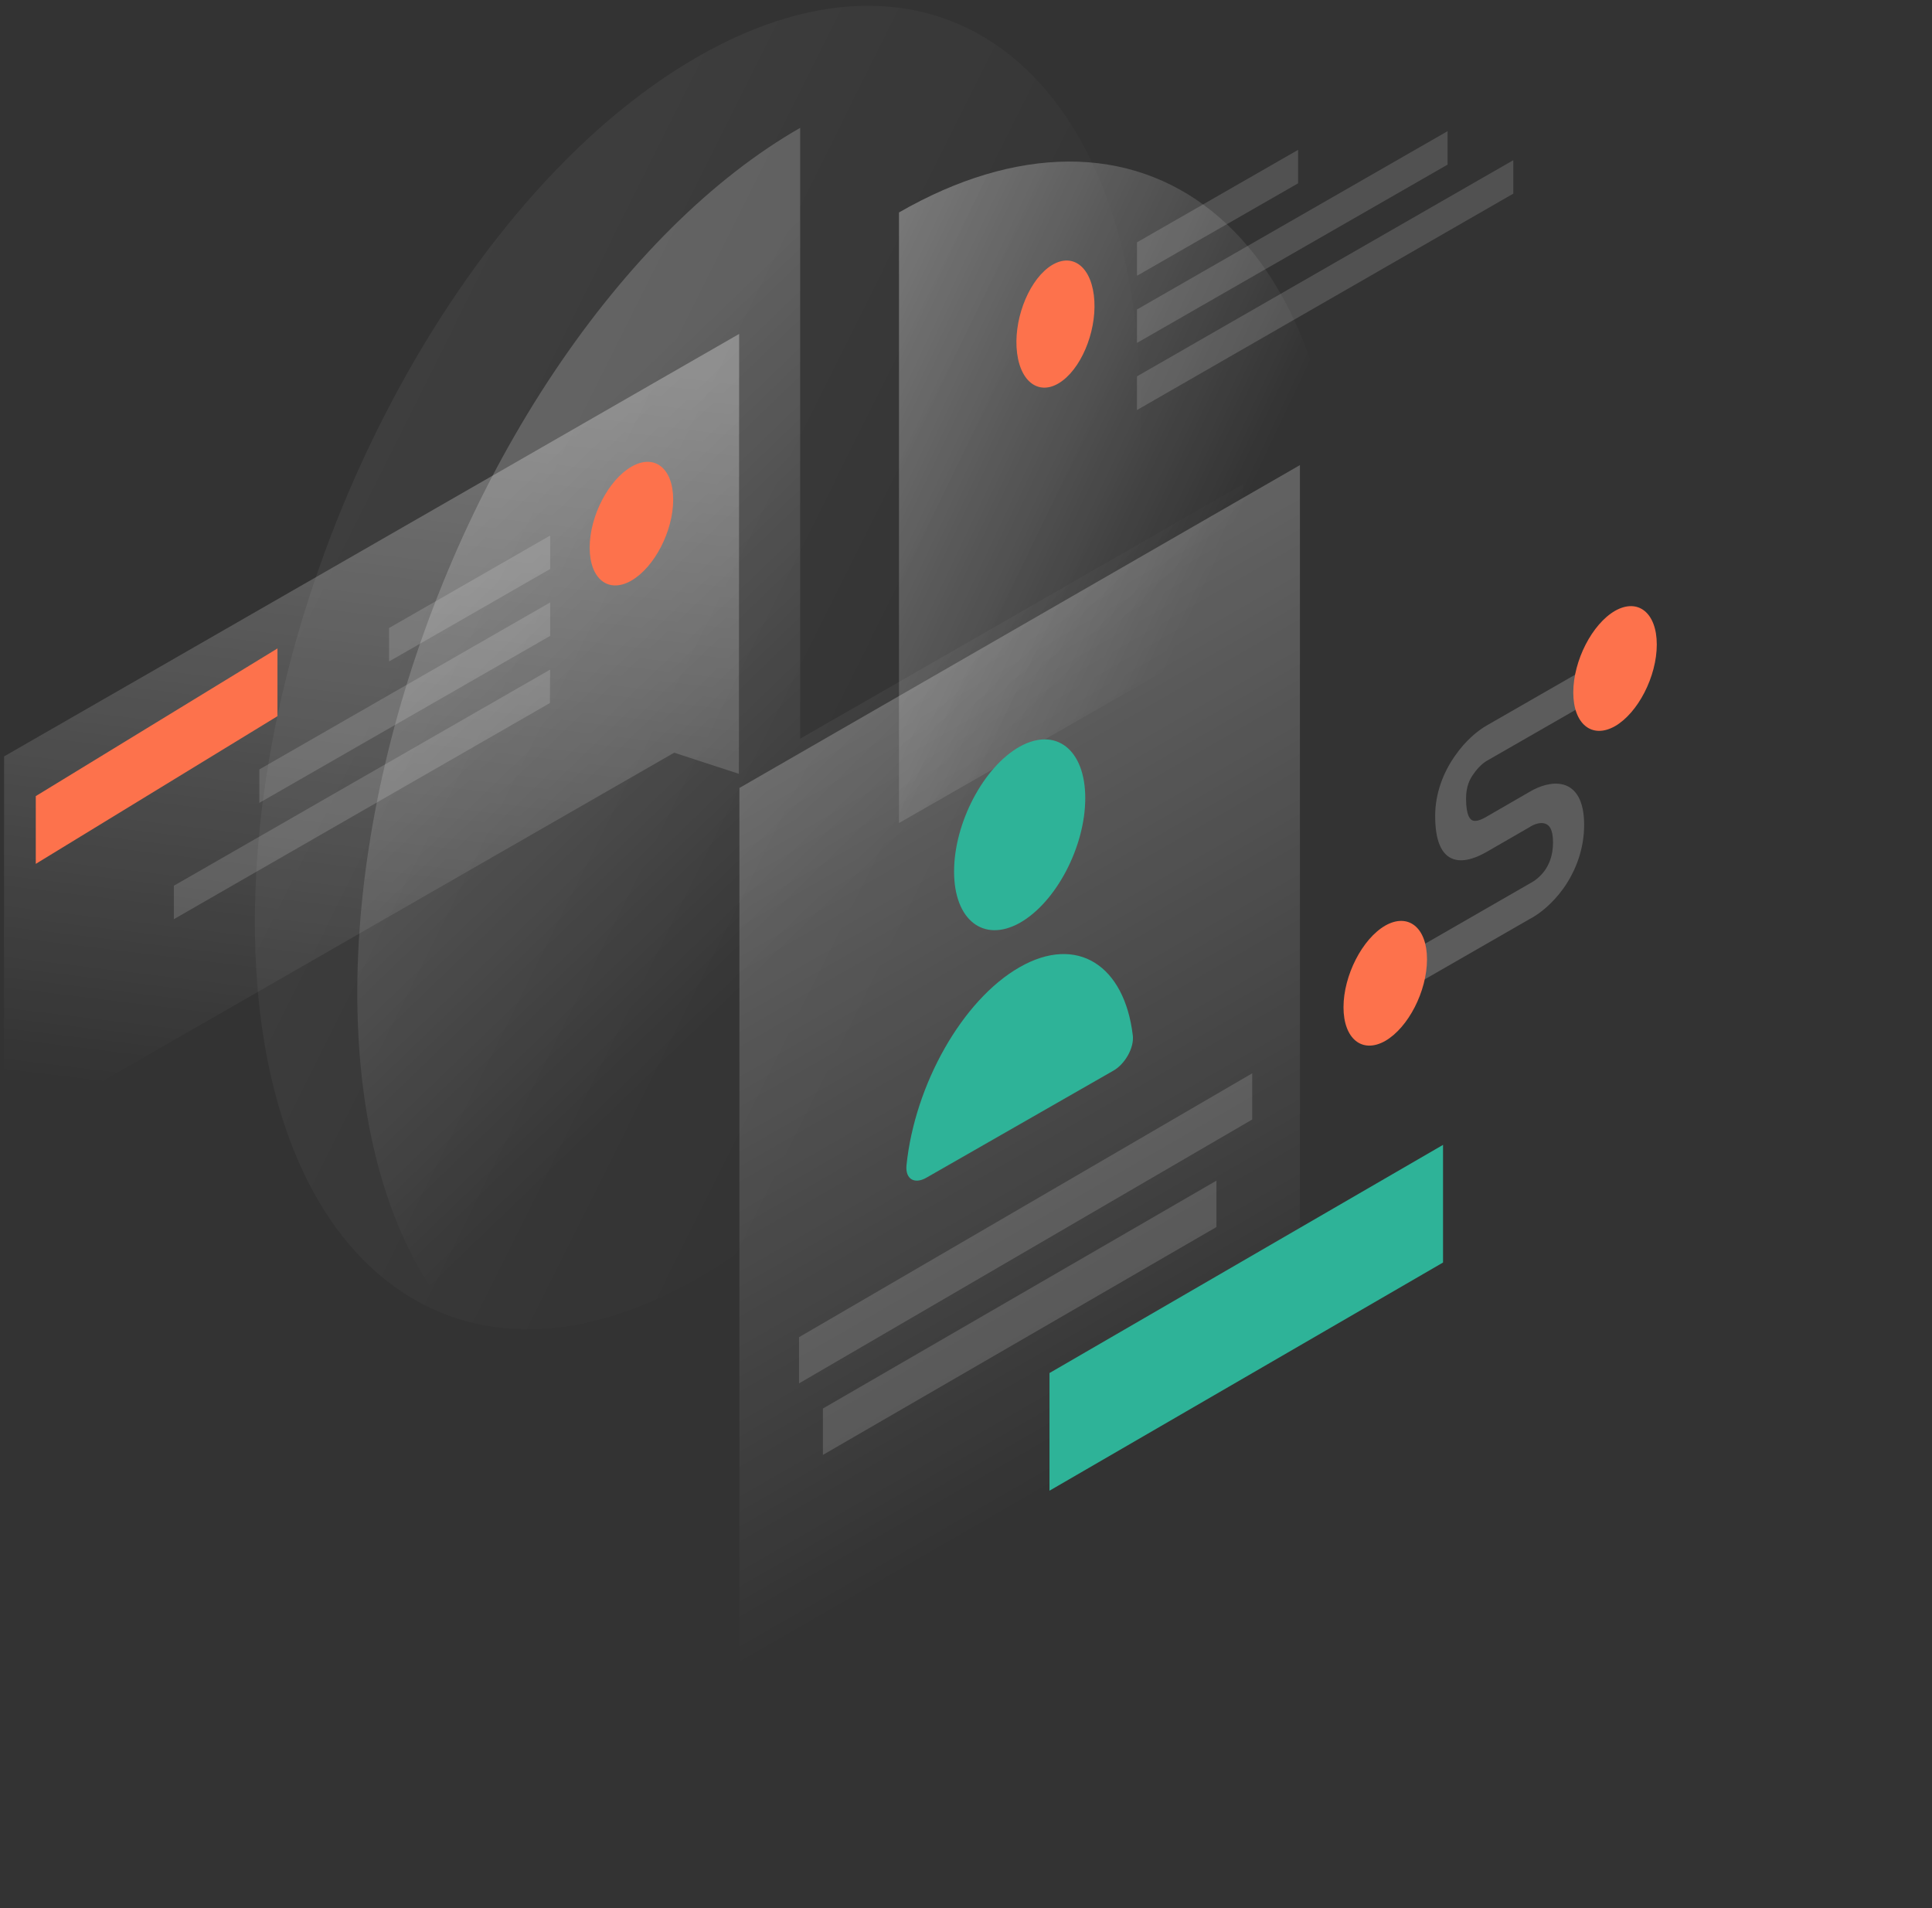 <svg width="162" height="160" viewBox="0 0 162 160" fill="none" xmlns="http://www.w3.org/2000/svg">
<rect x="0" y="0" width="162" height="160" fill="#333333" stroke="none"/>
<path opacity="0.07" d="M21.371 77.304C21.371 105.595 38.007 118.957 58.517 107.183C79.027 95.409 95.642 62.912 95.642 34.642C95.642 6.351 79.006 -7.011 58.496 4.763C37.986 16.537 21.371 49.014 21.371 77.304Z" fill="url(#paint0_linear)"/>
<path opacity="0.4" d="M75.381 17.816C80.249 15.011 85.077 13.568 89.593 13.547C94.089 13.527 98.191 14.95 101.65 17.733C105.11 20.517 107.845 24.579 109.709 29.713C111.574 34.848 112.548 40.972 112.548 47.694L75.381 69.015V17.816Z" fill="url(#paint1_linear)"/>
<path opacity="0.2" d="M104.24 40.601C104.24 50.725 102.065 61.88 97.983 72.644C93.902 83.408 88.101 93.305 81.327 101.079C74.552 108.853 67.073 114.152 59.863 116.317C52.654 118.482 46.045 117.41 40.845 113.224C35.645 109.038 32.123 101.945 30.673 92.852C29.243 83.738 29.968 73.015 32.786 62.045C35.603 51.076 40.348 40.333 46.459 31.198C52.571 22.063 59.739 14.929 67.094 10.722V61.942L104.24 40.601Z" fill="url(#paint2_linear)"/>
<path opacity="0.15" d="M95.338 20.32L108.846 12.567V15.371L95.338 23.124V20.32Z" fill="white"/>
<path opacity="0.15" d="M95.338 25.95L121.38 11V13.804L95.338 28.754V25.95Z" fill="white"/>
<path opacity="0.15" d="M95.338 31.558L126.891 13.433V16.237L95.338 34.383V31.558Z" fill="white"/>
<path d="M91.718 24.737C92.054 27.355 90.878 30.562 89.108 31.911C87.339 33.261 85.62 32.234 85.284 29.616C84.948 26.998 86.125 23.791 87.894 22.442C89.684 21.09 91.383 22.119 91.718 24.737Z" fill="#FD724C"/>
<path opacity="0.3" d="M61.979 28L0.345 63.425L0.324 95.407L56.531 63.116L61.959 64.889L61.979 28Z" fill="url(#paint3_linear)"/>
<path d="M23.266 60.054V54.373L3 66.756V72.437L23.266 60.054Z" fill="#FD724C"/>
<path opacity="0.15" d="M46.13 44.908L32.623 52.661V55.466L46.13 47.713V44.908Z" fill="white"/>
<path opacity="0.15" d="M46.13 50.517L21.746 64.518V67.322L46.13 53.321V50.517Z" fill="white"/>
<path opacity="0.15" d="M46.13 56.146L14.578 74.271V77.076L46.11 58.95L46.13 56.146Z" fill="white"/>
<path d="M49.445 45.919C49.445 48.558 51.02 49.795 52.946 48.682C54.873 47.568 56.448 44.537 56.448 41.898C56.448 39.258 54.873 38.021 52.946 39.135C51.02 40.248 49.445 43.279 49.445 45.919Z" fill="#FD724C"/>
<path opacity="0.3" d="M109 39L62 66.072V153L109 125.928V39Z" fill="url(#paint4_linear)"/>
<path opacity="0.15" d="M105 90L67 112.127V116L105 93.873V90Z" fill="white"/>
<path opacity="0.15" d="M102 99L69 118.109V122L102 102.891V99Z" fill="white"/>
<path d="M88 115.134L121 96V105.866L88 125V115.134Z" fill="#2EB398"/>
<path d="M80 73.079C80 77.148 82.466 79.074 85.5 77.392C88.534 75.683 91 71.017 91 66.921C91 62.852 88.534 60.926 85.5 62.608C82.466 64.317 80 69.01 80 73.079Z" fill="#2EB398"/>
<path d="M85.5 81.1C90.314 78.35 94.294 80.936 94.989 86.844C95.101 87.878 94.322 89.24 93.347 89.784L77.653 98.768C76.678 99.312 75.899 98.876 76.011 97.706C76.706 90.955 80.686 83.849 85.5 81.1Z" fill="#2EB398"/>
<path opacity="0.2" d="M124.67 63.798L133.537 58.705V55.736L124.67 60.829C123.945 61.241 122.888 62.087 121.997 63.386C121.024 64.767 120.34 66.52 120.34 68.417C120.34 70.52 120.878 71.716 121.894 72.046C122.847 72.355 123.986 71.819 124.67 71.427L128.316 69.324L128.337 69.304C128.647 69.118 129.145 68.933 129.538 69.056C129.87 69.159 130.222 69.469 130.222 70.644C130.222 71.819 129.849 72.52 129.559 72.953C129.186 73.49 128.689 73.861 128.378 74.026L128.337 74.046L117.191 80.459V83.428L128.275 77.057C129.041 76.665 130.139 75.82 131.092 74.5C132.128 73.036 132.832 71.201 132.832 69.159C132.832 67.118 132.128 66.087 131.113 65.798C130.16 65.53 129.062 65.922 128.295 66.376L124.69 68.458C124.173 68.767 123.779 68.891 123.51 68.809C123.302 68.747 122.93 68.458 122.93 66.953C122.93 65.963 123.24 65.324 123.551 64.912C123.924 64.355 124.38 63.963 124.67 63.798Z" fill="white"/>
<path d="M131.921 58.066C131.921 60.726 133.495 61.984 135.422 60.891C137.349 59.777 138.923 56.726 138.923 54.045C138.923 51.385 137.349 50.127 135.422 51.22C133.495 52.334 131.921 55.406 131.921 58.066Z" fill="#FD724C"/>
<path d="M112.654 84.459C112.654 87.119 114.228 88.377 116.155 87.284C118.082 86.171 119.656 83.119 119.656 80.439C119.656 77.779 118.082 76.521 116.155 77.614C114.228 78.727 112.654 81.799 112.654 84.459Z" fill="#FD724C"/>
<defs>
<linearGradient id="paint0_linear" x1="13.915" y1="33.949" x2="82.555" y2="68.16" gradientUnits="userSpaceOnUse">
<stop stop-color="white"/>
<stop offset="1" stop-color="white" stop-opacity="0"/>
</linearGradient>
<linearGradient id="paint1_linear" x1="59.583" y1="29.514" x2="101.12" y2="49.166" gradientUnits="userSpaceOnUse">
<stop stop-color="white"/>
<stop offset="1" stop-color="white" stop-opacity="0"/>
</linearGradient>
<linearGradient id="paint2_linear" x1="40.189" y1="43.774" x2="70.48" y2="75.198" gradientUnits="userSpaceOnUse">
<stop stop-color="white"/>
<stop offset="1" stop-color="white" stop-opacity="0"/>
</linearGradient>
<linearGradient id="paint3_linear" x1="35.498" y1="29.042" x2="27.602" y2="93.392" gradientUnits="userSpaceOnUse">
<stop stop-color="white"/>
<stop offset="1" stop-color="white" stop-opacity="0"/>
</linearGradient>
<linearGradient id="paint4_linear" x1="56.977" y1="46.661" x2="98.591" y2="118.879" gradientUnits="userSpaceOnUse">
<stop stop-color="white"/>
<stop offset="1" stop-color="white" stop-opacity="0"/>
</linearGradient>
</defs>
</svg>
